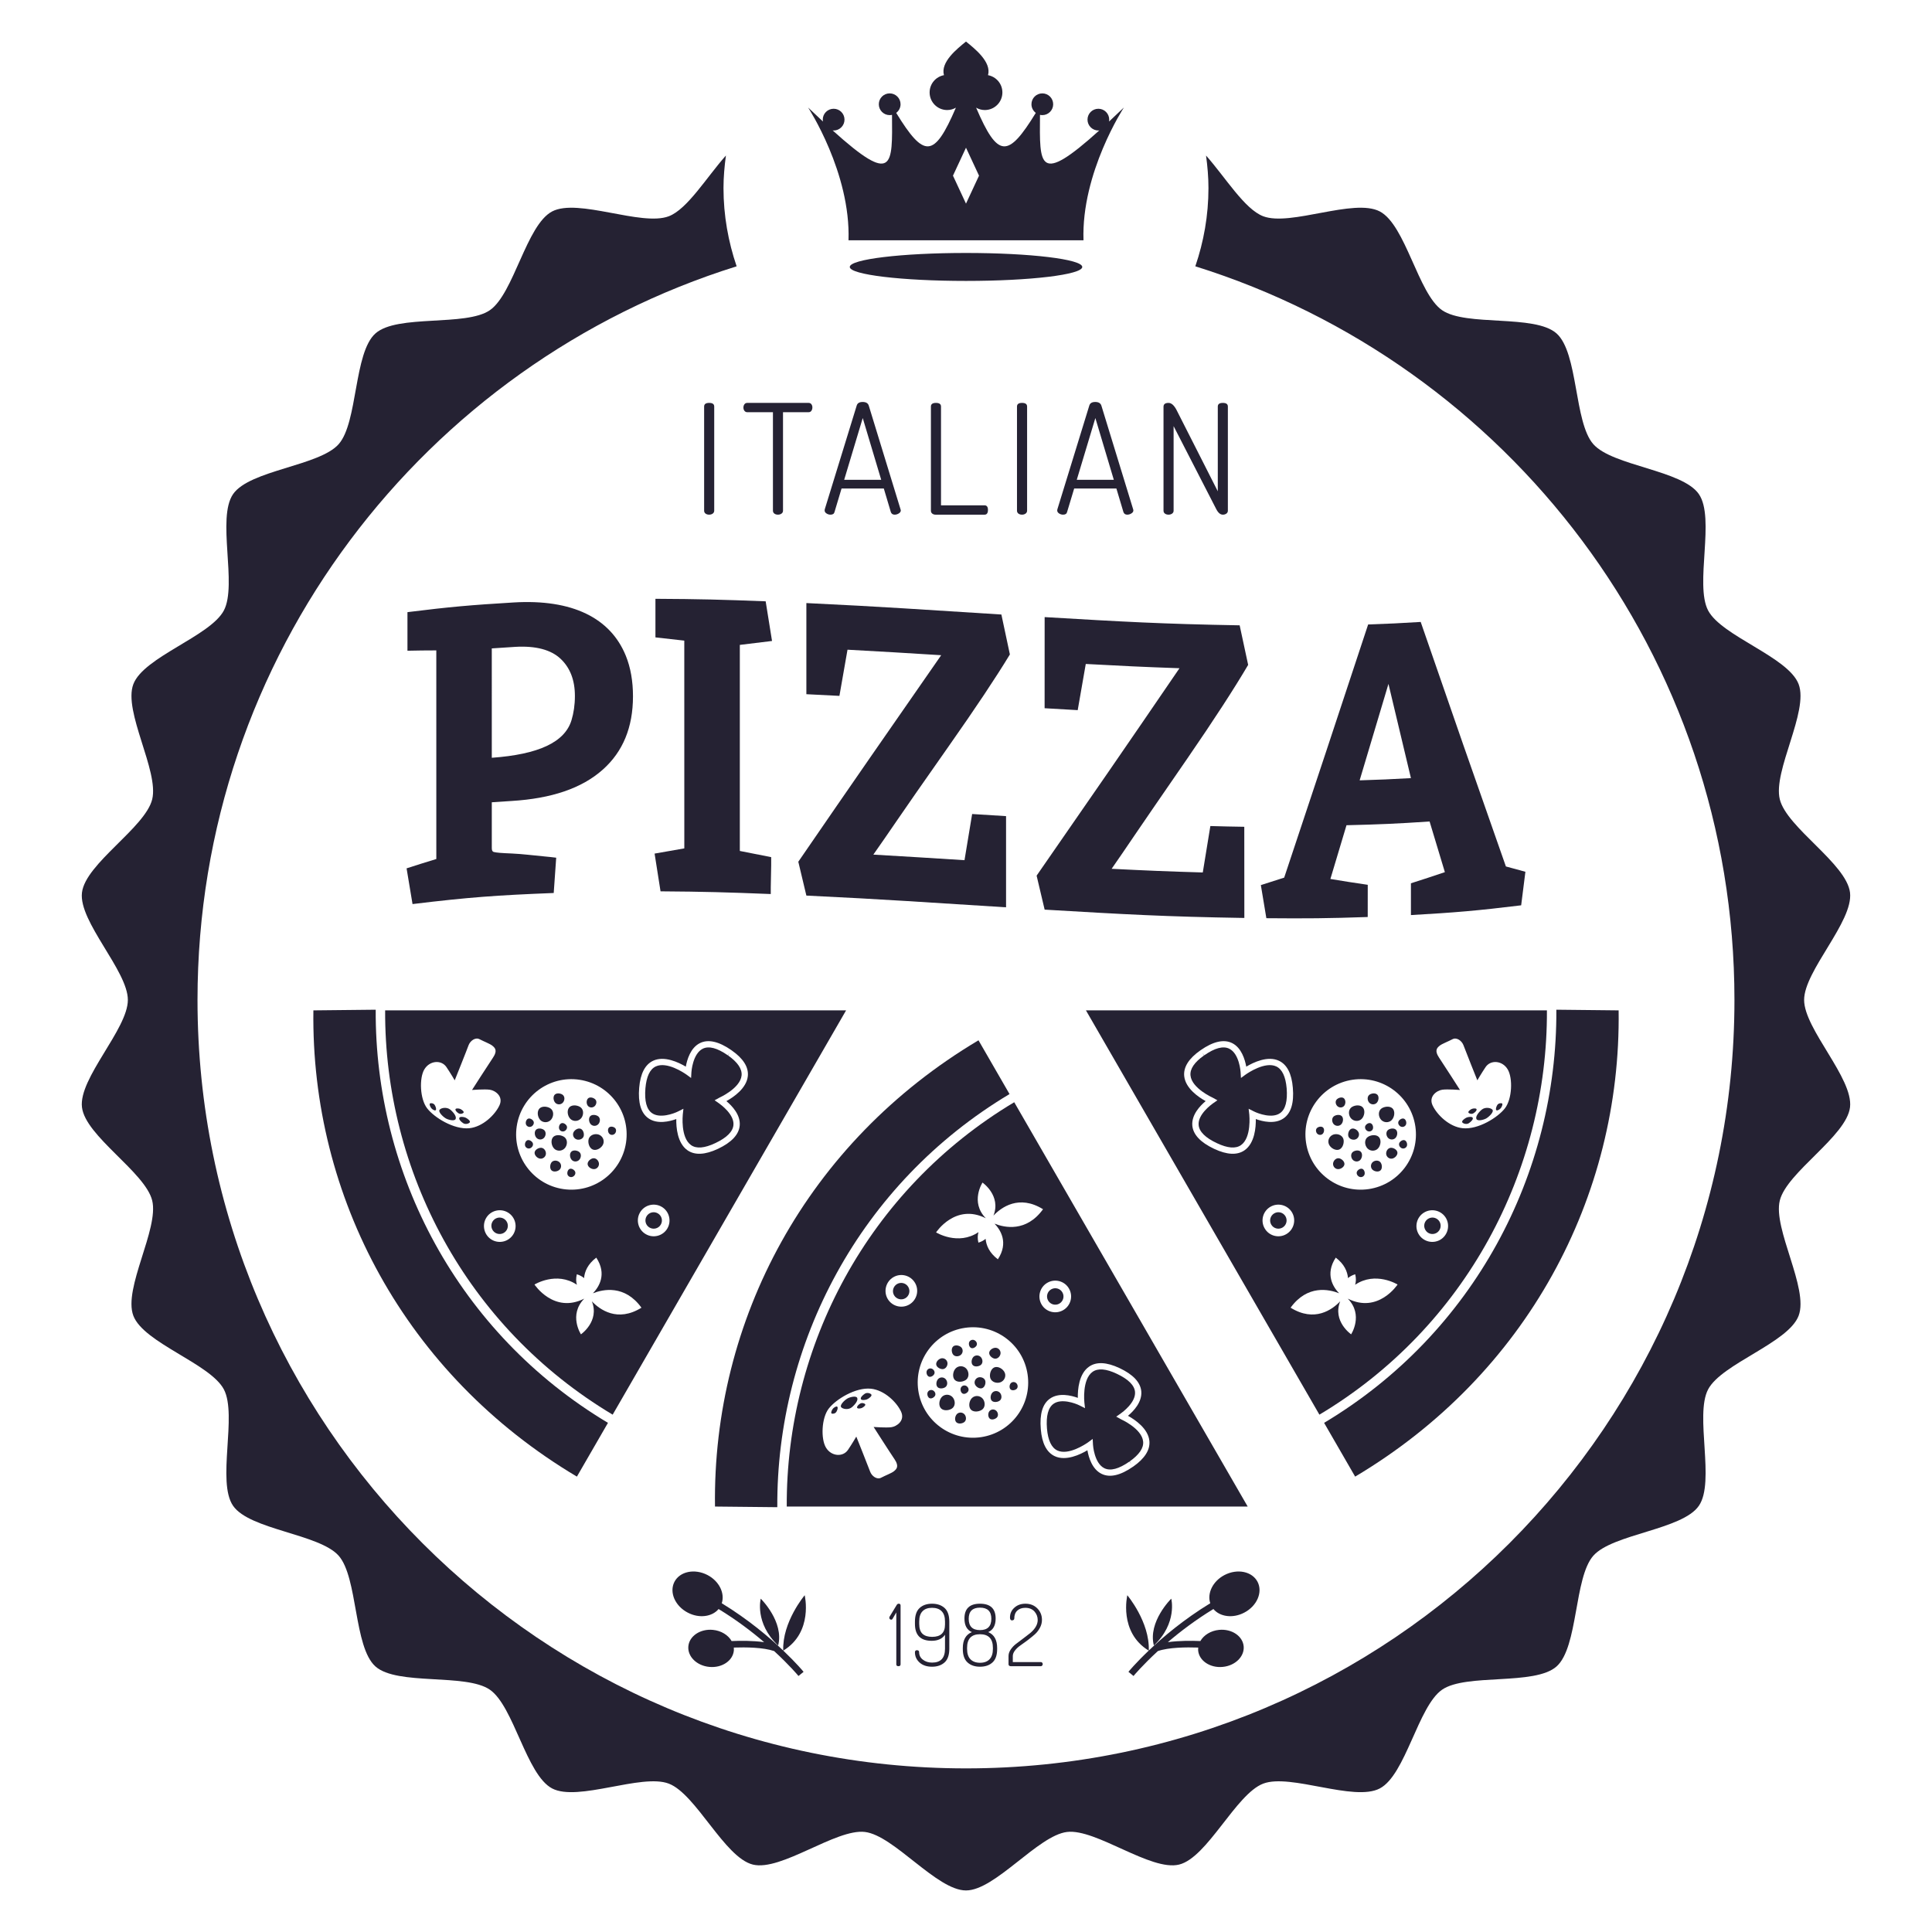 <?xml version="1.0" encoding="utf-8"?>
<!-- Designed by Vexels.com - 2016 All Rights Reserved - https://vexels.com/terms-and-conditions/  -->

<svg version="1.0" id="Capa_1" xmlns="http://www.w3.org/2000/svg" xmlns:xlink="http://www.w3.org/1999/xlink" x="0px" y="0px"
	 width="1200px" height="1200px" viewBox="0 0 1200 1200" enable-background="new 0 0 1200 1200" xml:space="preserve">
<g>
	<path fill="#252233" d="M558.041,1034.899c0.879,0,1.324-0.381,1.324-1.169v-36.534c0-0.734-0.39-1.106-1.161-1.106
		c-0.544,0-0.953,0.28-1.279,0.843l-3.944,6.483c-0.409,0.535-0.626,0.997-0.626,1.387c0,0.308,0.118,0.599,0.345,0.843
		c0.227,0.236,0.508,0.363,0.816,0.363c0.426,0,0.752-0.227,0.961-0.68l2.23-3.826v32.227
		C556.707,1034.518,557.143,1034.899,558.041,1034.899z"/>
	<path fill="#252233" d="M578.96,1032.669c-2.258,0-4.18-0.598-5.731-1.804c-1.559-1.197-2.348-2.766-2.348-4.661
		c0-0.825-0.462-1.224-1.387-1.224c-0.799,0-1.206,0.435-1.206,1.315c0,2.485,0.961,4.579,2.856,6.32
		c1.922,1.733,4.507,2.612,7.753,2.612c3.255,0,5.857-0.907,7.826-2.693c1.94-1.769,2.91-4.616,2.91-8.47v-16.83
		c0-3.853-0.97-6.683-2.91-8.46c-1.969-1.786-4.57-2.683-7.826-2.683c-3.21,0-5.803,0.897-7.735,2.683
		c-1.914,1.777-2.875,4.607-2.875,8.46v1.396c0,7,3.446,10.501,10.41,10.501c3.772,0,6.547-1.252,8.26-3.763v8.696
		C586.957,1029.803,584.31,1032.669,578.96,1032.669z M578.96,1016.682c-2.62,0-4.616-0.634-5.975-1.895
		c-1.36-1.269-2.049-3.337-2.049-6.193v-1.441c0-2.848,0.689-4.988,2.085-6.402c1.369-1.414,3.319-2.112,5.876-2.112
		c2.584,0,4.579,0.698,5.975,2.112c1.406,1.414,2.086,3.554,2.086,6.402v1.913C586.957,1014.153,584.31,1016.682,578.96,1016.682z"
		/>
	<path fill="#252233" d="M598.02,1023.637v0.626c0,3.746,0.98,6.529,2.92,8.297c1.931,1.777,4.515,2.666,7.735,2.666
		c3.273,0,5.858-0.889,7.789-2.666c1.931-1.768,2.883-4.552,2.883-8.297v-0.626c0-5.06-1.85-8.369-5.558-9.91
		c3.065-1.324,4.624-4.153,4.624-8.425c0-6.129-3.237-9.212-9.738-9.212c-6.438,0-9.639,3.083-9.639,9.212
		c0,4.271,1.533,7.1,4.606,8.425C599.907,1015.268,598.02,1018.577,598.02,1023.637z M601.684,1005.456
		c0-4.615,2.331-6.919,6.991-6.919c4.706,0,7.064,2.304,7.064,6.919c0,4.697-2.358,7.028-7.064,7.028
		C604.014,1012.484,601.684,1010.153,601.684,1005.456z M608.675,1015.05c5.341,0,8.034,2.821,8.034,8.433v0.698
		c0,2.829-0.698,4.969-2.086,6.411c-1.369,1.46-3.355,2.185-5.893,2.185c-2.548,0-4.525-0.725-5.94-2.149
		c-1.414-1.442-2.122-3.582-2.122-6.448v-0.698C600.668,1017.87,603.352,1015.05,608.675,1015.05z"/>
	<path fill="#252233" d="M639.841,1014.361l-4.334,3.337l-4.362,3.292c-1.36,1.033-2.466,2.203-3.364,3.537
		c-0.898,1.315-1.369,2.674-1.369,4.062v5.141c0,0.362,0.136,0.653,0.408,0.852c0.254,0.208,0.544,0.317,0.889,0.317h18.87
		c0.254,0,0.5-0.126,0.734-0.39c0.228-0.271,0.345-0.562,0.345-0.879c0-0.362-0.118-0.653-0.327-0.898
		c-0.209-0.254-0.462-0.381-0.753-0.381h-17.509v-3.762c0-1.134,0.462-2.294,1.36-3.455c0.898-1.161,2.031-2.222,3.364-3.128
		l4.361-3.147c1.56-1.206,3.002-2.358,4.317-3.491c1.332-1.142,2.439-2.512,3.346-4.152c0.916-1.632,1.36-3.32,1.36-5.087
		c0-2.802-0.961-5.187-2.865-7.118c-1.922-1.941-4.371-2.919-7.39-2.919c-2.738,0-5.05,0.807-6.855,2.448
		c-1.831,1.623-2.747,3.655-2.747,6.094c0,1.215,0.417,1.813,1.233,1.813c0.445,0,0.816-0.109,1.061-0.344
		c0.217-0.236,0.371-0.49,0.371-0.771c0-2.159,0.608-3.809,1.878-4.969c1.251-1.151,2.911-1.722,4.96-1.722
		c2.448,0,4.334,0.771,5.694,2.276c1.343,1.532,2.013,3.292,2.013,5.322c0,1.514-0.471,2.983-1.351,4.407
		C642.279,1012.058,641.156,1013.291,639.841,1014.361z"/>
	<path fill="#252233" d="M256.231,561.537c35.074-4.261,52.62-5.503,87.694-6.882c0.635-8.768,0.925-13.166,1.541-21.925
		c-2.085-0.272-4.706-0.544-7.87-0.843c-3.156-0.299-6.42-0.635-9.739-0.989c-3.328-0.353-6.628-0.607-9.874-0.771
		c-3.238-0.145-5.758-0.253-7.508-0.408c-1.769-0.137-3.01-0.344-3.818-0.544c-0.779-0.209-1.197-0.98-1.197-2.394
		c0-11.371,0-17.092,0-28.473c4.943-0.363,7.418-0.517,12.377-0.816c24.565-1.514,43.471-7.771,56.629-19.523
		c12.414-11.089,18.689-26.178,18.689-45.493c0-9.303-1.451-17.818-4.48-25.244c-9.52-23.327-33.087-35.251-69.766-33.029
		c-26.351,1.587-39.508,2.72-65.832,6.011c0,9.584,0,14.39,0,23.962c7.173-0.154,10.754-0.19,17.918-0.209
		c0,51.832,0.009,77.747,0.009,129.578c-7.381,2.258-11.089,3.419-18.471,5.803C254.009,548.235,254.762,552.651,256.231,561.537z
		 M305.459,402.734c5.795-0.417,8.697-0.607,14.491-0.952c12.804-0.753,22.216,1.768,28.174,7.345
		c5.975,5.585,8.958,13.311,8.958,23.141c0,5.621-0.78,10.682-2.112,15.061c-4.18,13.747-20.548,21.246-49.51,23.341
		C305.459,443.503,305.459,429.901,305.459,402.734z"/>
	<path fill="#252233" d="M410.273,553.621c27.367,0.19,41.086,0.59,68.462,1.678c0-1.569,0-2.376,0-3.963
		c0.118-5.577,0.162-8.351,0.263-13.928c0-1.994,0-3.029,0-5.023c-7.789-1.568-11.688-2.321-19.478-3.845
		c0-51.187,0-76.794,0-127.982c7.998-1.015,11.997-1.505,20.003-2.439c-1.595-9.861-2.358-14.776-3.954-24.632
		c-27.366-1.052-41.067-1.423-68.461-1.56c0,9.594,0,14.382,0,23.962c7.173,0.771,10.754,1.17,17.918,2.013
		c0.018,51.613,0.018,77.42,0.018,129.043c-7.39,1.251-11.071,1.904-18.461,3.237C408.052,539.566,408.786,544.245,410.273,553.621z
		"/>
	<path fill="#252233" d="M500.851,556.26c49.61,2.358,74.428,4.216,124.028,7.282c0-22.652,0-33.968,0-56.629
		c-8.424-0.526-12.631-0.771-21.064-1.315c-1.895,11.48-2.839,17.21-4.743,28.672c-22.633-1.414-33.985-2.158-56.618-3.454
		c4.388-6.239,9.177-13.157,14.354-20.738c5.178-7.599,16.04-23.213,32.634-46.845c16.603-23.621,29.199-42.545,37.813-56.755
		c-2.095-9.929-3.164-14.866-5.278-24.796c-48.43-3.01-72.687-4.806-121.126-7.109c0,22.647,0,33.972,0,56.605
		c8.206,0.39,12.305,0.607,20.529,1.043c1.995-11.489,3.011-17.21,5.024-28.681c23.286,1.261,34.901,1.977,58.188,3.419
		c-35.501,51.096-53.264,76.613-88.747,128.281C497.84,543.656,498.828,547.845,500.851,556.26z"/>
	<path fill="#252233" d="M737.446,471.159c16.585-24.102,29.198-43.57,37.803-58.188c-2.095-9.82-3.156-14.743-5.278-24.568
		c-48.44-0.852-72.669-2.249-121.126-5.114c0,22.655-0.019,33.972-0.019,56.605c8.216,0.489,12.323,0.734,20.557,1.188
		c1.994-11.479,3.001-17.201,5.006-28.681c23.286,1.261,34.929,1.832,58.205,2.648c-35.528,52.048-53.246,77.656-88.736,128.834
		c2.013,8.442,2.992,12.659,4.987,21.109c49.618,2.92,74.428,4.371,124.037,5.169c0-22.642-0.036-33.968-0.036-56.628
		c-8.415-0.126-12.649-0.227-21.074-0.462c-1.886,11.553-2.838,17.301-4.706,28.836c-22.651-0.662-33.977-1.151-56.619-2.276
		c4.38-6.284,9.15-13.239,14.318-20.901C709.943,511.066,720.852,495.27,737.446,471.159z"/>
	<path fill="#252233" d="M876.353,568.365c27.394-1.56,41.077-2.693,68.471-6.057c1.06-8.352,1.587-12.495,2.63-20.838
		c-4.842-1.288-7.264-1.931-12.115-3.292c-21.183-60.182-31.747-90.614-52.919-151.879c-13.067,0.807-19.605,1.115-32.644,1.568
		c-20.883,63.289-31.31,94.717-52.148,157.248c-5.785,1.886-8.696,2.802-14.49,4.633c1.378,8.225,2.049,12.341,3.418,20.566
		c25.173,0.208,37.767,0.118,62.957-0.744c0-7.997,0.019-12.006,0.019-20.003c-9.268-1.36-13.937-2.085-23.205-3.627
		c3.99-13.339,6.012-20.013,10.002-33.379c20.665-0.499,30.975-0.942,51.614-2.321c3.808,12.605,5.695,18.907,9.493,31.465
		c-8.433,2.839-12.64,4.226-21.082,6.919C876.353,556.532,876.353,560.458,876.353,568.365z M844.499,484.689
		c7.164-23.93,10.726-35.908,17.899-59.911c5.558,23.44,8.387,35.128,13.955,58.524
		C863.614,484.017,857.257,484.299,844.499,484.689z"/>
	<path fill="#252233" d="M442.672,319.017c0.617-0.453,0.942-1.061,0.942-1.813v-64.684c0-1.528-1.033-2.272-3.137-2.272
		c-2.086,0-3.129,0.744-3.129,2.272v64.684c0,0.752,0.291,1.36,0.898,1.813c0.599,0.435,1.351,0.653,2.231,0.653
		C441.293,319.67,442.037,319.452,442.672,319.017z"/>
	<path fill="#252233" d="M464.135,256.032h15.95v61.171c0,0.752,0.308,1.36,0.906,1.813c0.59,0.435,1.343,0.653,2.222,0.653
		c0.825,0,1.56-0.217,2.185-0.653c0.635-0.453,0.943-1.061,0.943-1.813v-61.171h15.859c0.78,0,1.37-0.304,1.777-0.889
		c0.409-0.585,0.607-1.297,0.607-2.104c0-0.744-0.199-1.401-0.607-1.958c-0.408-0.563-0.997-0.835-1.777-0.835h-38.066
		c-0.771,0-1.342,0.291-1.777,0.88c-0.399,0.593-0.607,1.26-0.607,2.004c0,0.807,0.217,1.501,0.662,2.067
		C462.857,255.746,463.428,256.032,464.135,256.032z"/>
	<path fill="#252233" d="M512.194,317.004c0,0.771,0.371,1.397,1.151,1.904c0.753,0.508,1.587,0.761,2.485,0.761
		c1.396,0,2.221-0.535,2.485-1.604l4.388-14.636h26.252l4.361,14.626c0.381,1.07,1.17,1.614,2.384,1.614
		c0.88,0,1.733-0.253,2.566-0.771c0.816-0.508,1.233-1.124,1.233-1.85c0-0.064-0.018-0.154-0.054-0.272
		c-0.037-0.127-0.055-0.209-0.055-0.272l-19.804-64.644c-0.49-1.464-1.76-2.19-3.773-2.19c-2.004,0-3.237,0.726-3.682,2.181
		l-19.858,64.499C512.212,316.469,512.194,316.686,512.194,317.004z M535.861,259.655l11.471,38.352h-22.996L535.861,259.655z"/>
	<path fill="#252233" d="M581.327,250.247c-2.076,0-3.119,0.744-3.119,2.272v64.684c0,0.752,0.272,1.36,0.843,1.813
		c0.58,0.435,1.233,0.653,2.004,0.653h30.476c1.397,0,2.104-0.988,2.104-2.947c0-1.9-0.708-2.847-2.104-2.847h-27.057v-61.357
		C584.473,250.991,583.431,250.247,581.327,250.247z"/>
	<path fill="#252233" d="M631.671,252.519v64.684c0,0.752,0.308,1.36,0.898,1.813c0.617,0.435,1.351,0.653,2.248,0.653
		c0.816,0,1.542-0.217,2.176-0.653c0.635-0.453,0.953-1.061,0.953-1.813v-64.684c0-1.528-1.044-2.272-3.129-2.272
		C632.723,250.247,631.671,250.991,631.671,252.519z"/>
	<path fill="#252233" d="M680.273,249.671c-2.013,0-3.218,0.726-3.672,2.181l-19.849,64.499c-0.063,0.118-0.099,0.335-0.099,0.653
		c0,0.771,0.381,1.397,1.142,1.904c0.78,0.508,1.615,0.761,2.494,0.761c1.406,0,2.23-0.535,2.485-1.604l4.416-14.636h26.224
		l4.371,14.626c0.381,1.07,1.178,1.614,2.367,1.614c0.898,0,1.749-0.253,2.566-0.771c0.835-0.508,1.234-1.124,1.234-1.85
		c0-0.064-0.019-0.154-0.037-0.272c-0.018-0.127-0.036-0.209-0.036-0.272l-19.813-64.644
		C683.547,250.397,682.295,249.671,680.273,249.671z M668.803,298.007l11.544-38.352l11.461,38.352H668.803z"/>
	<path fill="#252233" d="M725.803,319.67c0.825,0,1.551-0.217,2.203-0.653c0.626-0.453,0.942-1.061,0.942-1.813v-52.529
		l26.406,51.386c1.197,2.403,2.593,3.609,4.18,3.609c0.816,0,1.551-0.217,2.185-0.653c0.626-0.453,0.934-1.061,0.934-1.813v-64.684
		c0-1.528-1.016-2.272-3.119-2.272c-2.095,0-3.138,0.744-3.138,2.272v52.625l-25.643-50.539c-1.524-2.902-3.174-4.358-4.951-4.358
		c-2.077,0-3.12,0.78-3.12,2.367v64.59c0,0.752,0.3,1.36,0.898,1.813C724.188,319.452,724.923,319.67,725.803,319.67z"/>
	<path fill="#252233" d="M527.02,149.237c6.546,0,40.088,0,72.976,0s66.439,0,72.987,0c-1.451-41.956,25.082-82.461,25.082-82.461
		c-3.274,3.133-6.339,6.007-9.204,8.7c0.063-0.385,0.09-0.775,0.09-1.175c0-3.735-3.001-6.75-6.737-6.75
		c-3.726,0-6.746,3.015-6.746,6.75c0,3.718,3.02,6.756,6.746,6.756c0.209,0,0.39-0.055,0.617-0.073
		c-38.175,34.463-37.114,21.939-36.878-9.638c0.462,0.099,0.961,0.162,1.45,0.162c3.727,0,6.747-3.028,6.747-6.755
		c0-3.735-3.02-6.751-6.747-6.751c-3.727,0-6.747,3.016-6.747,6.751c0,2.208,1.071,4.135,2.694,5.368
		c-17.238,28.038-23.495,28.419-37.069-3.246c1.587,0.92,3.41,1.474,5.386,1.474c6.039,0,10.935-4.883,10.935-10.927
		c0-5.349-3.845-9.789-8.922-10.726c2.267-8.12-8.079-16.35-13.684-20.884c-5.594,4.534-15.949,12.764-13.692,20.884
		c-5.077,0.938-8.905,5.377-8.905,10.726c0,6.044,4.888,10.927,10.918,10.927c1.977,0,3.818-0.553,5.405-1.474
		c-13.583,31.665-19.832,31.284-37.078,3.246c1.623-1.233,2.702-3.16,2.702-5.368c0-3.735-3.037-6.751-6.755-6.751
		c-3.736,0-6.747,3.016-6.747,6.751c0,3.727,3.01,6.755,6.747,6.755c0.499,0,0.979-0.063,1.45-0.162
		c0.227,31.578,1.288,44.101-36.887,9.638c0.217,0.019,0.408,0.073,0.653,0.073c3.709,0,6.728-3.038,6.728-6.756
		c0-3.735-3.02-6.75-6.728-6.75c-3.763,0-6.774,3.015-6.774,6.75c0,0.399,0.054,0.789,0.118,1.175
		c-2.875-2.694-5.94-5.567-9.222-8.7C501.93,66.776,528.453,107.281,527.02,149.237z M599.997,91.739l8.089,17.369l-8.089,17.374
		l-8.088-17.374L599.997,91.739z"/>
	<path fill="#252233" d="M672.212,165.809c0-4.801-32.345-8.691-72.216-8.691c-39.88,0-72.188,3.89-72.188,8.691
		c0,4.797,32.308,8.678,72.188,8.678C639.868,174.487,672.212,170.605,672.212,165.809z"/>
	<path fill="#252233" d="M1149.083,554.401c-2.176-17.99-39.272-40.324-43.616-57.925c-4.371-17.591,18.118-54.597,11.698-71.526
		c-6.438-16.957-47.805-29.742-56.238-45.806c-8.415-16.037,4.552-57.335-5.731-72.252c-10.283-14.93-53.536-17.442-65.542-31.007
		c-12.024-13.571-9.312-56.791-22.878-68.806c-13.547-12.014-56.148-4.125-71.064-14.413c-14.908-10.31-22.615-52.906-38.692-61.339
		c-16.05-8.428-55.459,9.435-72.388,3.002c-11.607-4.394-23.531-24.212-35.528-37.718c0.889,6.62,1.497,13.321,1.497,20.181
		c0,17.038-2.947,33.351-8.161,48.621c194.03,60.586,334.861,241.655,334.861,455.662c0,263.626-213.689,477.297-477.306,477.297
		c-263.598,0-477.315-213.671-477.315-477.297c0-214.008,140.839-395.076,334.861-455.662c-5.195-15.27-8.161-31.583-8.161-48.621
		c0-6.86,0.626-13.579,1.505-20.198c-12.005,13.506-23.929,33.342-35.509,37.736c-16.938,6.433-56.392-11.43-72.433-3.002
		c-16.058,8.433-23.766,51.029-38.683,61.339c-14.889,10.287-57.499,2.398-71.037,14.413
		c-13.565,12.015-10.863,55.236-22.877,68.806c-12.025,13.565-55.259,16.077-65.569,31.007
		c-10.283,14.917,2.703,56.215-5.712,72.252c-8.451,16.064-49.808,28.849-56.238,45.806c-6.438,16.929,16.031,53.926,11.706,71.526
		s-41.476,39.934-43.616,57.925c-2.185,18,28.5,48.548,28.5,66.675c0,18.117-30.685,48.675-28.5,66.665
		c2.14,17.982,39.291,40.324,43.616,57.925c4.325,17.61-18.144,54.597-11.706,71.554c6.429,16.938,47.787,29.724,56.238,45.774
		c8.415,16.059-4.57,57.381,5.712,72.287c10.31,14.925,53.545,17.419,65.569,30.994c12.014,13.574,9.312,56.8,22.877,68.806
		c13.538,12.014,56.148,4.125,71.037,14.417c14.917,10.311,22.625,52.901,38.683,61.334c16.041,8.433,55.495-9.439,72.433-3.002
		c16.948,6.448,34.639,45.947,52.239,50.289c17.6,4.334,51.65-22.442,69.621-20.257c18.018,2.177,44.623,36.325,62.758,36.325
		c18.127,0,44.75-34.149,62.749-36.325c17.972-2.185,52.03,24.591,69.622,20.257c17.61-4.343,35.282-43.842,52.266-50.289
		c16.929-6.438,56.338,11.435,72.388,3.002c16.077-8.433,23.784-51.024,38.692-61.334c14.916-10.292,57.516-2.403,71.064-14.417
		c13.566-12.006,10.855-55.232,22.878-68.806c12.006-13.574,55.259-16.068,65.542-30.994c10.283-14.907-2.684-56.228,5.731-72.287
		c8.433-16.05,49.799-28.836,56.238-45.774c6.42-16.957-16.068-53.962-11.698-71.554c4.344-17.6,41.44-39.943,43.616-57.925
		c2.158-17.99-28.509-48.548-28.509-66.665C1120.575,602.949,1151.241,572.401,1149.083,554.401z"/>
	<path fill="#252233" d="M499.808,990.83c0,0-14.019,16.649-13.321,34.367c-8.751-8.361-21.817-19.395-38.184-29.388
		c2.041-6.22-1.604-13.765-8.913-17.555c-7.971-4.108-17.111-2.222-20.484,4.253c-3.337,6.483,0.381,15.052,8.342,19.159
		c7.055,3.682,15.062,2.549,19.088-2.267c11.117,6.774,20.647,14.027,28.292,20.584c-6.865-0.97-14.617-0.943-20.203-0.698
		c-2.095-3.672-6.42-6.456-11.679-6.945c-7.826-0.734-14.599,3.853-15.197,10.192c-0.59,6.357,5.268,12.115,13.048,12.813
		c7.808,0.744,14.626-3.826,15.216-10.174c0.046-0.635,0-1.233-0.036-1.841c7.508-0.253,18.39-0.136,25.072,2.186
		c9.594,8.832,15.007,15.315,15.107,15.469l3.164-2.584c-0.082-0.136-4.561-5.531-12.596-13.176
		C505.321,1013.744,499.808,990.83,499.808,990.83z"/>
	<path fill="#252233" d="M483.323,1022.059c3.809-14.771-10.817-29.098-10.817-29.098S468.561,1008.077,483.323,1022.059z"/>
	<path fill="#252233" d="M772.755,1001.666c7.961-4.107,11.679-12.676,8.342-19.159c-3.372-6.475-12.513-8.361-20.483-4.253
		c-7.308,3.79-10.945,11.335-8.905,17.555c-16.377,9.993-29.443,21.028-38.184,29.388c0.689-17.718-13.329-34.367-13.329-34.367
		s-5.504,22.914,13.293,34.394c-8.043,7.645-12.514,13.039-12.596,13.176l3.156,2.584c0.099-0.154,5.522-6.637,15.116-15.469
		c6.683-2.321,17.564-2.439,25.082-2.186c-0.055,0.608-0.091,1.206-0.055,1.841c0.59,6.348,7.418,10.918,15.207,10.174
		c7.789-0.698,13.648-6.456,13.067-12.813c-0.608-6.338-7.373-10.926-15.207-10.192c-5.259,0.489-9.585,3.273-11.688,6.945
		c-5.568-0.245-13.33-0.272-20.194,0.698c7.662-6.556,17.183-13.81,28.291-20.584C757.703,1004.215,765.7,1005.347,772.755,1001.666
		z"/>
	<path fill="#252233" d="M716.689,1022.059c14.753-13.982,10.8-29.098,10.8-29.098S712.881,1007.288,716.689,1022.059z"/>
	<path fill="#252233" d="M532.379,868.171c-0.826-1.451-4.869-0.299-6.175,0.544c-1.959,1.214-4.679,4.034-3.773,5.259
		c0.898,1.233,4.489,1.913,6.674,0.099C531.281,872.243,533.204,869.631,532.379,868.171z"/>
	<path fill="#252233" d="M606.462,835.881c0.734-1.124,0.173-2.575-0.952-3.3c-1.107-0.744-2.62-0.417-3.355,0.707
		c-0.717,1.098-0.308,3.12,0.807,3.845C604.087,837.849,605.728,837.005,606.462,835.881z"/>
	<path fill="#252233" d="M617.353,843.779c1.713,0.544,3.41-0.698,3.962-2.403c0.553-1.713-0.398-3.572-2.112-4.116
		c-1.722-0.553-4.125,0.698-4.688,2.411C613.943,841.404,615.666,843.235,617.353,843.779z"/>
	<path fill="#252233" d="M628.153,858.85c-1.116,0.798-1.442,2.801-0.671,3.899c0.789,1.088,2.657,0.907,3.735,0.099
		c1.08-0.752,1.098-2.312,0.327-3.4C630.737,858.342,629.232,858.087,628.153,858.85z"/>
	<path fill="#252233" d="M608.239,855.431c-1.777,0.209-3.073,1.823-2.883,3.627c0.208,1.777,2.348,3.501,4.135,3.283
		c1.796-0.163,2.793-2.485,2.566-4.281C611.848,856.274,610.035,855.241,608.239,855.431z"/>
	<path fill="#252233" d="M534.247,871.817c-1.134,0.698-2.177,1.831-1.868,2.566c0.272,0.744,2.23,0.454,2.911,0.136
		c1.007-0.445,2.466-1.596,2.131-2.249C537.049,871.617,535.399,871.1,534.247,871.817z"/>
	<path fill="#252233" d="M627.036,679.544l-19.277-33.396c-106.456,63.32-165.26,173.637-163.663,289.595l38.701,0.399
		C482.207,834.412,533.975,735.175,627.036,679.544z"/>
	<path fill="#252233" d="M696.16,881.483l-2.856-1.587l2.838-1.986c0.97-0.698,9.403-6.791,8.841-13.375
		c-0.363-4.108-4.171-7.889-11.344-11.271c-6.62-3.128-11.679-3.545-14.998-1.214c-6.638,4.679-5.124,18.843-5.124,18.969
		l0.399,3.619l-3.238-1.623c-2.874-1.478-11.407-4.534-16.258-1.124c-3.373,2.358-4.761,7.554-4.126,15.442
		c0.635,7.317,2.793,11.86,6.456,13.592c6.865,3.192,17.456-3.935,19.006-5.023c0.036-0.018,0.036-0.018,0.036-0.018l2.892-2.14
		l0.191,3.591c0,0.127,0.734,11.507,7.073,14.609c3.762,1.84,8.985,0.462,15.542-4.126l1.224,1.505l-1.106-1.578
		c5.976-4.207,8.832-8.37,8.414-12.404C709.227,887.295,696.305,881.564,696.16,881.483z"/>
	<path fill="#252233" d="M616.99,864.48c-1.541,0.934-2.185,3.573-1.288,5.133c0.898,1.513,3.41,1.469,4.969,0.526
		c1.532-0.898,1.722-2.993,0.789-4.552C620.536,864.063,618.54,863.538,616.99,864.48z"/>
	<path fill="#252233" d="M658.003,809.685c2.439-1.424,3.292-4.543,1.859-6.983c-1.397-2.457-4.534-3.282-6.973-1.868
		c-2.439,1.406-3.282,4.534-1.877,6.964C652.426,810.256,655.546,811.099,658.003,809.685z"/>
	<path fill="#252233" d="M557.198,797.515c-2.439,1.415-3.301,4.561-1.878,6.991c1.423,2.422,4.543,3.265,6.973,1.868
		c2.449-1.414,3.282-4.542,1.877-6.991C562.765,796.944,559.637,796.11,557.198,797.515z"/>
	<path fill="#252233" d="M517.336,874.954c-0.689,0.843-1.423,2.548-0.834,2.956c0.617,0.417,2.33,0.136,3.001-1.024
		c0.68-1.17,1.115-2.639,0.517-3.165C519.421,873.204,517.817,874.365,517.336,874.954z"/>
	<path fill="#252233" d="M629.957,684.613c-91.094,54.461-141.765,151.576-141.293,251.13h286.295L629.957,684.613z
		 M553.634,886.461c-3.255,0.445-11.009-0.145-11.009-0.145s10.056,15.723,13.076,20.175c2.983,4.452,1.007,6.103-0.48,7.336
		c-1.478,1.197-5.242,2.566-7.907,3.99c-2.666,1.433-5.876-1.061-6.846-3.727c-0.952-2.656-8.606-21.799-8.606-21.799
		s-2.592,4.462-5.15,8.234c-3.156,4.679-10.428,4.071-13.692-1.396c-3.283-5.468-2.766-18.417,1.704-24.202
		c4.444-5.794,16.676-13.32,26.179-12.377c8.406,0.843,16.004,8.361,18.716,14.128C562.348,882.417,556.889,886.025,553.634,886.461
		z M564.769,810.273c-4.706,2.711-10.727,1.116-13.447-3.564c-2.711-4.715-1.071-10.745,3.627-13.466
		c4.688-2.71,10.682-1.087,13.411,3.609C571.09,801.542,569.448,807.562,564.769,810.273z M609.364,892.636
		c-18.742,2.774-36.198-10.147-38.991-28.908c-2.774-18.743,10.174-36.199,28.917-38.973c18.752-2.784,36.198,10.147,38.964,28.908
		C641.038,872.424,628.098,889.852,609.364,892.636z M617.724,760.039c3.6,3.726,8.905,11.715,2.068,22.134
		c-5.341-4.054-7.236-8.623-7.617-12.74c-1.098,0.988-2.557,1.813-4.471,2.394c-0.626-2.557-0.489-4.724,0.055-6.519
		c-12.695,8.578-26.342,0.154-26.342,0.154s11.997-18.308,30.893-8.778c-9.919-10.128-2.059-22.161-2.059-22.161
		s11.725,8.116,6.802,20.521c4.814-5.105,15.85-13.248,30.794-3.971C637.402,765.488,623.918,762.505,617.724,760.039z
		 M650.531,796.745c4.707-2.721,10.727-1.106,13.429,3.6c2.721,4.688,1.098,10.718-3.609,13.42
		c-4.697,2.711-10.736,1.115-13.438-3.591C644.212,805.477,645.835,799.429,650.531,796.745z M703.84,910.943l-0.136,0.072
		c-7.789,5.423-14.354,6.919-19.459,4.435c-5.958-2.884-8.079-10.347-8.842-14.662c-4.443,2.647-13.348,6.919-20.284,3.672
		c-5.042-2.367-7.962-8.007-8.66-16.803c-0.798-9.358,1.107-15.759,5.723-18.961c5.477-3.844,13.103-1.977,17.273-0.453
		c-0.091-5.124,0.643-14.953,6.964-19.368c4.534-3.183,10.863-2.893,18.906,0.861c8.497,3.999,13.049,8.851,13.557,14.481
		c0.553,6.629-4.734,12.206-8.27,15.17c4.452,2.457,12.541,7.971,13.293,15.56C714.459,900.47,711.086,905.866,703.84,910.943z"/>
	<path fill="#252233" d="M537.176,865.641c-1.478,0.961-2.865,2.412-2.457,3.346c0.381,0.952,2.919,0.571,3.799,0.172
		c1.297-0.571,3.156-2.085,2.739-2.892C540.803,865.433,538.654,864.707,537.176,865.641z"/>
	<path fill="#252233" d="M614.823,876.205c-1.224,1.098-1.332,3.537-0.244,4.761c1.087,1.197,3.246,0.681,4.479-0.399
		c1.161-1.07,0.97-2.946-0.1-4.152C617.833,875.208,615.992,875.126,614.823,876.205z"/>
	<path fill="#252233" d="M594.411,849.265c-2.195,1.315-3.128,5.06-1.813,7.263c1.306,2.167,4.824,2.103,7.036,0.752
		c2.158-1.287,2.421-4.234,1.124-6.438C599.453,848.657,596.606,847.932,594.411,849.265z"/>
	<path fill="#252233" d="M600.333,860.926c-1.115-0.744-2.639-0.426-3.346,0.708c-0.752,1.124-0.335,3.128,0.799,3.853
		c1.142,0.734,2.784-0.126,3.509-1.251C602.001,863.102,601.448,861.66,600.333,860.926z"/>
	<path fill="#252233" d="M585.199,850.389c1.777,0.136,3.138-1.469,3.309-3.246c0.118-1.813-1.197-3.364-3.028-3.518
		c-1.777-0.136-3.854,1.623-3.999,3.419C581.327,848.83,583.403,850.235,585.199,850.389z"/>
	<path fill="#252233" d="M605.102,842.382c-1.496,0.962-2.122,3.645-1.178,5.16c0.97,1.551,3.455,1.414,5.006,0.462
		c1.505-0.961,1.641-3.047,0.67-4.57C608.657,841.893,606.625,841.43,605.102,842.382z"/>
	<path fill="#252233" d="M596.243,841.929c1.578-0.889,2.14-2.875,1.288-4.443c-0.862-1.587-3.509-2.321-5.086-1.469
		c-1.551,0.862-1.587,3.364-0.717,4.932C592.598,842.536,594.674,842.781,596.243,841.929z"/>
	<path fill="#252233" d="M618.413,849.093c-2.539,0.327-3.835,3.591-3.49,6.121c0.335,2.548,2.91,3.954,5.45,3.608
		c2.521-0.335,4.325-2.666,3.99-5.186C624.026,851.106,620.953,848.748,618.413,849.093z"/>
	<path fill="#252233" d="M585.851,866.956c-2.194,1.306-3.128,5.06-1.813,7.245c1.342,2.194,4.842,2.112,7.036,0.798
		c2.194-1.323,2.457-4.261,1.124-6.456C590.893,866.349,588.045,865.632,585.851,866.956z"/>
	<path fill="#252233" d="M579.713,863.728c-1.115-0.708-2.648-0.399-3.356,0.734c-0.734,1.106-0.308,3.119,0.799,3.853
		c1.133,0.717,2.784-0.136,3.528-1.26C581.399,865.932,580.837,864.48,579.713,863.728z"/>
	<path fill="#252233" d="M594.937,877.828c-1.532,0.934-2.213,3.582-1.288,5.124c0.926,1.551,3.419,1.496,4.969,0.553
		c1.56-0.916,1.714-2.983,0.807-4.553C598.474,877.402,596.478,876.913,594.937,877.828z"/>
	<path fill="#252233" d="M604.458,867.745c-2.185,1.296-3.155,5.069-1.813,7.272c1.296,2.185,4.842,2.076,7.027,0.761
		c2.176-1.288,2.43-4.262,1.134-6.447C609.491,867.165,606.635,866.412,604.458,867.745z"/>
	<path fill="#252233" d="M586.976,861.706c1.541-0.916,1.722-3.02,0.798-4.552c-0.925-1.578-2.929-2.059-4.461-1.143
		c-1.569,0.943-2.203,3.591-1.297,5.132C582.931,862.694,585.434,862.64,586.976,861.706z"/>
	<path fill="#252233" d="M580.147,853.663c0.762-1.151,0.191-2.603-0.943-3.319c-1.097-0.734-2.62-0.426-3.355,0.716
		c-0.744,1.098-0.318,3.092,0.815,3.836C577.799,855.621,579.441,854.769,580.147,853.663z"/>
	<path fill="#252233" d="M279.698,689.22c-2.203-1.813-5.794-1.133-6.683,0.109c-0.916,1.234,1.796,4.045,3.763,5.259
		c1.315,0.844,5.322,1.995,6.165,0.544C283.77,693.681,281.874,691.061,279.698,689.22z"/>
	<path fill="#252233" d="M356.075,730.714c1.143-0.717,1.705-2.167,0.97-3.301c-0.744-1.124-2.384-1.968-3.509-1.242
		c-1.107,0.725-1.533,2.748-0.816,3.845C353.464,731.14,354.951,731.458,356.075,730.714z"/>
	<path fill="#252233" d="M367.918,719.533c-1.705,0.544-3.41,2.375-2.829,4.089c0.544,1.722,2.956,2.965,4.679,2.421
		c1.714-0.543,2.666-2.402,2.104-4.099C371.337,720.222,369.659,718.989,367.918,719.533z"/>
	<path fill="#252233" d="M382.118,703.855c0.761-1.088,0.752-2.639-0.327-3.41c-1.087-0.807-2.956-0.98-3.726,0.109
		c-0.789,1.098-0.445,3.101,0.68,3.899C379.814,705.225,381.329,704.961,382.118,703.855z"/>
	<path fill="#252233" d="M360.056,700.963c-1.759-0.218-3.917,1.496-4.125,3.273c-0.173,1.796,1.115,3.428,2.911,3.627
		c1.749,0.2,3.591-0.843,3.781-2.62C362.84,703.448,361.861,701.126,360.056,700.963z"/>
	<path fill="#252233" d="M287.959,691.025c0.362-0.644-1.098-1.805-2.095-2.249c-0.671-0.3-2.657-0.58-2.929,0.136
		c-0.3,0.744,0.752,1.868,1.886,2.566C285.964,692.212,287.623,691.668,287.959,691.025z"/>
	<path fill="#252233" d="M233.362,627.152l-38.711,0.408c-1.578,115.958,57.226,226.285,163.673,289.596l19.296-33.397
		C284.54,828.119,232.755,728.882,233.362,627.152z"/>
	<path fill="#252233" d="M421.263,690.29l3.219-1.615l-0.39,3.6c0,0.136-1.532,14.3,5.141,18.979
		c3.292,2.33,8.351,1.913,14.98-1.215c7.181-3.373,10.972-7.172,11.344-11.28c0.571-6.574-7.88-12.668-8.859-13.376l-2.839-1.977
		l2.875-1.578c0.145-0.082,13.057-5.821,13.883-13.856c0.381-4.044-2.466-8.224-8.415-12.414l1.088-1.578l-1.224,1.496
		c-6.565-4.579-11.77-5.948-15.533-4.116c-6.338,3.101-7.081,14.49-7.081,14.598l-0.2,3.592l-2.893-2.123c0,0-0.008,0-0.045-0.018
		c-1.542-1.098-12.133-8.225-18.989-5.033c-3.672,1.722-5.812,6.293-6.447,13.593c-0.653,7.889,0.725,13.103,4.125,15.433
		C409.847,694.815,418.388,691.759,421.263,690.29z"/>
	<path fill="#252233" d="M366.286,693.69c-0.925,1.559-0.272,4.207,1.279,5.123c1.533,0.943,3.545,0.426,4.471-1.106
		c0.925-1.541,0.761-3.627-0.799-4.543C369.695,692.23,367.183,692.149,366.286,693.69z"/>
	<path fill="#252233" d="M403.454,762.469c2.449,1.414,5.586,0.58,6.983-1.859c1.423-2.439,0.59-5.568-1.877-6.983
		c-2.431-1.414-5.568-0.58-6.983,1.859C400.163,757.935,400.997,761.072,403.454,762.469z"/>
	<path fill="#252233" d="M312.877,756.938c-2.458-1.415-5.568-0.58-6.992,1.859c-1.423,2.43-0.544,5.586,1.878,6.982
		c2.466,1.415,5.577,0.59,7-1.867C316.169,761.472,315.316,758.343,312.877,756.938z"/>
	<path fill="#252233" d="M267.075,685.393c-0.589,0.409,0.146,2.095,0.844,2.956c0.453,0.58,2.085,1.741,2.675,1.224
		c0.598-0.499,0.154-1.986-0.536-3.164C269.406,685.248,267.701,684.976,267.075,685.393z"/>
	<path fill="#252233" d="M525.524,627.559H239.219c-0.453,99.555,50.209,196.678,141.321,251.112L525.524,627.559z M397.007,675.655
		c0.734-8.805,3.655-14.454,8.66-16.803c6.956-3.264,15.859,1.025,20.303,3.663c0.761-4.316,2.91-11.769,8.841-14.662
		c5.105-2.484,11.67-0.997,19.478,4.425l0.118,0.091c7.263,5.069,10.645,10.464,10.083,15.995
		c-0.761,7.59-8.842,13.085-13.311,15.56c3.527,2.947,8.85,8.524,8.27,15.161c-0.489,5.613-5.06,10.482-13.547,14.491
		c-8.024,3.754-14.381,4.044-18.915,0.87c-6.302-4.424-7.036-14.263-6.936-19.387c-4.199,1.524-11.825,3.383-17.292-0.453
		C398.141,691.405,396.218,685.003,397.007,675.655z M397.488,753.138c2.693-4.706,8.741-6.311,13.447-3.6
		c4.688,2.694,6.302,8.732,3.609,13.42c-2.721,4.715-8.76,6.321-13.439,3.6C396.4,763.847,394.794,757.826,397.488,753.138z
		 M265.281,688.367c-4.471-5.785-4.978-18.716-1.696-24.184c3.3-5.486,10.536-6.084,13.71-1.397c2.54,3.773,5.141,8.216,5.141,8.216
		s7.672-19.132,8.606-21.798c0.98-2.657,4.171-5.151,6.837-3.718c2.694,1.423,6.42,2.792,7.907,3.998
		c1.487,1.215,3.491,2.875,0.489,7.327c-3.02,4.462-13.085,20.184-13.085,20.184s7.753-0.607,11.026-0.154
		c3.247,0.445,8.678,4.035,5.976,9.784c-2.702,5.776-10.301,13.294-18.716,14.137C281.965,701.697,269.742,694.171,265.281,688.367z
		 M318.934,766.468c-2.711,4.679-8.723,6.293-13.42,3.591c-4.697-2.702-6.321-8.769-3.609-13.466
		c2.702-4.679,8.741-6.284,13.429-3.564C320.032,755.722,321.645,761.761,318.934,766.468z M320.947,699.584
		c2.784-18.769,20.239-31.709,38.982-28.926c18.743,2.784,31.701,20.212,28.917,38.982c-2.802,18.762-20.239,31.692-38.982,28.917
		C331.13,735.773,318.163,718.309,320.947,699.584z M360.836,828.772c0,0-7.862-12.024,2.059-22.161
		c-18.915,9.531-30.912-8.768-30.912-8.768s13.656-8.425,26.342,0.145c-0.544-1.786-0.671-3.963-0.046-6.52
		c1.922,0.59,3.391,1.415,4.489,2.395c0.344-4.09,2.258-8.678,7.59-12.731c6.846,10.41,1.532,18.407-2.085,22.143
		c6.23-2.475,19.722-5.459,30.15,8.959c-14.944,9.285-25.97,1.124-30.812-3.972C372.561,820.675,360.836,828.772,360.836,828.772z"
		/>
	<path fill="#252233" d="M289.084,694.144c-0.88-0.399-3.41-0.789-3.79,0.173c-0.399,0.943,0.961,2.385,2.448,3.346
		c1.497,0.934,3.628,0.209,4.09-0.626C292.257,696.22,290.38,694.715,289.084,694.144z"/>
	<path fill="#252233" d="M369.522,686.889c1.08-1.205,1.279-3.073,0.1-4.152c-1.224-1.079-3.41-1.578-4.479-0.39
		c-1.098,1.215-0.97,3.654,0.236,4.751C366.558,688.195,368.426,688.087,369.522,686.889z"/>
	<path fill="#252233" d="M350.181,706.013c-2.176-1.332-5.712-1.405-7.018,0.761c-1.306,2.195-0.372,5.958,1.813,7.273
		c2.194,1.305,5.05,0.598,6.357-1.605C352.648,710.266,352.367,707.301,350.181,706.013z"/>
	<path fill="#252233" d="M348.377,697.835c-1.151,0.707-1.568,2.702-0.825,3.826c0.698,1.151,2.24,1.45,3.373,0.707
		c1.115-0.743,1.678-2.167,0.925-3.3C351.134,697.934,349.501,697.091,348.377,697.835z"/>
	<path fill="#252233" d="M335.764,712.914c-1.786,0.145-3.863,1.568-3.718,3.337c0.173,1.813,2.222,3.572,4.026,3.418
		c1.786-0.136,3.156-1.705,3.002-3.509C338.937,714.392,337.55,712.769,335.764,712.914z"/>
	<path fill="#252233" d="M354.507,715.77c-0.97,1.505-0.344,4.171,1.178,5.151c1.514,0.952,3.537,0.48,4.489-1.043
		c0.961-1.551,0.835-3.627-0.689-4.58C357.953,714.337,355.468,714.202,354.507,715.77z"/>
	<path fill="#252233" d="M346.809,721.383c-1.569-0.879-3.645-0.617-4.507,0.97c-0.862,1.56-0.843,4.062,0.717,4.924
		c1.568,0.87,4.225,0.126,5.077-1.461C348.957,724.239,348.396,722.262,346.809,721.383z"/>
	<path fill="#252233" d="M365.497,708.081c-0.354,2.529,0.942,5.794,3.482,6.121c2.539,0.344,5.631-2.013,5.939-4.543
		c0.344-2.521-1.433-4.824-3.971-5.168C368.417,704.136,365.832,705.541,365.497,708.081z"/>
	<path fill="#252233" d="M341.658,688.295c-2.213-1.296-5.713-1.396-7.036,0.799c-1.333,2.203-0.382,5.93,1.813,7.263
		c2.194,1.305,5.023,0.607,6.338-1.596C344.088,692.566,343.852,689.619,341.658,688.295z"/>
	<path fill="#252233" d="M327.73,694.977c-1.115,0.753-1.541,2.748-0.807,3.864c0.725,1.124,2.248,1.441,3.355,0.734
		c1.134-0.744,1.686-2.195,0.97-3.328C330.514,695.123,328.863,694.279,327.73,694.977z"/>
	<path fill="#252233" d="M349.991,684.341c0.934-1.551,0.753-3.627-0.798-4.552c-1.551-0.925-4.035-0.988-4.96,0.544
		c-0.916,1.56-0.253,4.198,1.279,5.124C347.053,686.39,349.057,685.901,349.991,684.341z"/>
	<path fill="#252233" d="M355.033,695.567c2.186,1.306,5.023,0.58,6.357-1.596c1.287-2.185,1.043-5.15-1.152-6.464
		c-2.185-1.306-5.703-1.397-7.018,0.788C351.868,690.489,352.848,694.262,355.033,695.567z"/>
	<path fill="#252233" d="M333.887,707.282c1.513,0.934,3.527,0.435,4.443-1.124c0.942-1.541,0.752-3.654-0.78-4.552
		c-1.551-0.943-4.035-0.997-4.97,0.553C331.656,703.692,332.3,706.349,333.887,707.282z"/>
	<path fill="#252233" d="M327.24,708.398c-1.142,0.743-1.551,2.748-0.834,3.835c0.752,1.152,2.267,1.469,3.355,0.726
		c1.143-0.726,1.705-2.176,0.98-3.32C330.015,708.534,328.364,707.672,327.24,708.398z"/>
	<path fill="#252233" d="M917.086,695.132c0.834,1.451,4.841,0.3,6.192-0.544c1.932-1.215,4.661-4.025,3.754-5.259
		c-0.906-1.241-4.497-1.922-6.692-0.109C918.174,691.061,916.252,693.681,917.086,695.132z"/>
	<path fill="#252233" d="M842.994,727.413c-0.744,1.134-0.182,2.584,0.942,3.301c1.134,0.744,2.63,0.426,3.364-0.698
		c0.734-1.098,0.291-3.12-0.807-3.845C845.369,725.445,843.746,726.289,842.994,727.413z"/>
	<path fill="#252233" d="M832.113,719.533c-1.695-0.544-3.41,0.689-3.971,2.411c-0.553,1.696,0.389,3.555,2.13,4.099
		c1.705,0.544,4.126-0.698,4.688-2.421C835.504,721.909,833.817,720.078,832.113,719.533z"/>
	<path fill="#252233" d="M821.303,704.453c1.115-0.798,1.46-2.801,0.671-3.899c-0.771-1.088-2.639-0.916-3.736-0.109
		c-1.07,0.771-1.087,2.321-0.326,3.41C818.719,704.961,820.215,705.225,821.303,704.453z"/>
	<path fill="#252233" d="M841.225,707.863c1.769-0.199,3.056-1.831,2.865-3.627c-0.2-1.777-2.348-3.491-4.108-3.273
		c-1.822,0.163-2.792,2.485-2.593,4.28C837.598,707.02,839.43,708.062,841.225,707.863z"/>
	<path fill="#252233" d="M915.2,691.478c1.152-0.698,2.203-1.823,1.887-2.566c-0.272-0.716-2.241-0.435-2.93-0.136
		c-0.997,0.444-2.448,1.604-2.086,2.249C912.407,691.668,914.057,692.212,915.2,691.478z"/>
	<path fill="#252233" d="M841.706,917.155c106.437-63.311,165.268-173.638,163.654-289.596l-38.683-0.408
		c0.589,101.73-51.178,200.967-144.25,256.607L841.706,917.155z"/>
	<path fill="#252233" d="M753.305,681.829l2.856,1.578l-2.847,1.977c-0.953,0.708-9.395,6.802-8.823,13.376
		c0.353,4.108,4.152,7.906,11.335,11.28c6.62,3.128,11.679,3.545,14.971,1.215c6.664-4.679,5.168-18.843,5.168-18.979l-0.417-3.6
		l3.21,1.615c2.883,1.469,11.416,4.525,16.276,1.115c3.4-2.331,4.751-7.544,4.135-15.433c-0.643-7.3-2.801-11.87-6.474-13.593
		c-6.828-3.192-17.446,3.935-18.979,5.033c-0.045,0.018-0.045,0.018-0.045,0.018l-2.892,2.123l-0.217-3.592
		c0-0.109-0.708-11.497-7.073-14.598c-3.736-1.832-8.95-0.462-15.507,4.116l-1.251-1.496l1.115,1.578
		c-5.984,4.19-8.805,8.37-8.415,12.414C740.229,676.008,753.16,681.748,753.305,681.829z"/>
	<path fill="#252233" d="M832.466,698.813c1.559-0.916,2.203-3.564,1.279-5.123c-0.898-1.541-3.4-1.461-4.969-0.526
		c-1.532,0.916-1.686,3.002-0.78,4.543C828.92,699.239,830.925,699.757,832.466,698.813z"/>
	<path fill="#252233" d="M791.471,753.627c-2.457,1.415-3.309,4.543-1.886,6.983c1.406,2.439,4.543,3.273,6.983,1.859
		c2.457-1.397,3.292-4.534,1.877-6.983C797.047,753.047,793.91,752.213,791.471,753.627z"/>
	<path fill="#252233" d="M892.268,765.778c2.421-1.396,3.292-4.552,1.868-6.982c-1.423-2.439-4.534-3.274-6.983-1.859
		c-2.449,1.406-3.282,4.534-1.85,6.973C886.691,766.368,889.819,767.193,892.268,765.778z"/>
	<path fill="#252233" d="M932.12,688.35c0.689-0.862,1.423-2.548,0.852-2.956c-0.626-0.417-2.348-0.145-3.02,1.016
		c-0.689,1.178-1.106,2.666-0.517,3.164C930.016,690.091,931.639,688.93,932.12,688.35z"/>
	<path fill="#252233" d="M819.509,878.671c91.085-54.433,141.756-151.557,141.311-251.112H674.498L819.509,878.671z
		 M895.822,676.842c3.265-0.453,10.999,0.154,10.999,0.154s-10.047-15.723-13.058-20.184c-3.001-4.452-1.015-6.112,0.462-7.327
		c1.505-1.206,5.251-2.575,7.926-3.998c2.657-1.433,5.857,1.06,6.837,3.718c0.942,2.666,8.614,21.798,8.614,21.798
		s2.584-4.443,5.124-8.216c3.155-4.687,10.446-4.089,13.719,1.397c3.282,5.468,2.774,18.399-1.686,24.184
		c-4.489,5.803-16.703,13.33-26.197,12.396c-8.415-0.843-16.004-8.361-18.734-14.137
		C887.126,680.878,892.585,677.287,895.822,676.842z M884.687,753.029c4.697-2.721,10.736-1.115,13.447,3.564
		c2.694,4.697,1.071,10.764-3.6,13.466c-4.706,2.702-10.736,1.088-13.438-3.591C878.367,761.761,880.008,755.722,884.687,753.029z
		 M840.092,670.658c18.752-2.784,36.198,10.156,39,28.926c2.784,18.725-10.183,36.19-28.936,38.973
		c-18.725,2.774-36.179-10.155-38.955-28.917C808.41,690.871,821.368,673.442,840.092,670.658z M831.74,803.273
		c-3.599-3.735-8.913-11.733-2.076-22.143c5.341,4.053,7.236,8.641,7.617,12.731c1.071-0.98,2.548-1.805,4.462-2.395
		c0.635,2.557,0.508,4.734-0.036,6.52c12.686-8.569,26.351-0.145,26.351-0.145s-11.997,18.299-30.921,8.768
		c9.929,10.138,2.068,22.161,2.068,22.161s-11.716-8.097-6.783-20.511c-4.842,5.097-15.85,13.258-30.812,3.972
		C812.054,797.814,825.52,800.798,831.74,803.273z M798.916,766.558c-4.67,2.721-10.727,1.115-13.411-3.6
		c-2.721-4.688-1.107-10.726,3.599-13.42c4.697-2.711,10.737-1.106,13.439,3.6C805.244,757.826,803.612,763.847,798.916,766.558z
		 M745.616,652.369l0.136-0.091c7.789-5.423,14.354-6.909,19.478-4.425c5.93,2.893,8.051,10.347,8.85,14.662
		c4.407-2.638,13.329-6.927,20.266-3.663c5.033,2.348,7.952,7.997,8.659,16.803c0.799,9.349-1.124,15.751-5.722,18.951
		c-5.477,3.836-13.103,1.977-17.283,0.453c0.099,5.124-0.644,14.962-6.973,19.387c-4.525,3.174-10.872,2.884-18.879-0.87
		c-8.524-4.008-13.085-8.878-13.584-14.491c-0.544-6.637,4.761-12.214,8.297-15.161c-4.48-2.475-12.559-7.971-13.33-15.56
		C734.988,662.833,738.361,657.438,745.616,652.369z"/>
	<path fill="#252233" d="M912.298,697.662c1.461-0.961,2.829-2.403,2.449-3.346c-0.381-0.962-2.929-0.572-3.817-0.173
		c-1.288,0.571-3.156,2.076-2.73,2.892C908.68,697.871,910.802,698.596,912.298,697.662z"/>
	<path fill="#252233" d="M834.651,687.098c1.206-1.098,1.333-3.537,0.245-4.751c-1.079-1.188-3.265-0.689-4.471,0.39
		c-1.197,1.079-0.988,2.947,0.082,4.152C831.614,688.087,833.464,688.195,834.651,687.098z"/>
	<path fill="#252233" d="M855.035,714.048c2.195-1.315,3.138-5.078,1.823-7.273c-1.287-2.166-4.824-2.094-7.027-0.761
		c-2.176,1.288-2.43,4.253-1.124,6.429C850.003,714.646,852.85,715.353,855.035,714.048z"/>
	<path fill="#252233" d="M849.123,702.368c1.124,0.744,2.639,0.445,3.373-0.707c0.708-1.124,0.318-3.12-0.826-3.826
		c-1.133-0.744-2.784,0.099-3.509,1.233C847.455,700.2,847.999,701.625,849.123,702.368z"/>
	<path fill="#252233" d="M864.276,712.914c-1.814-0.145-3.156,1.478-3.301,3.246c-0.154,1.804,1.188,3.373,2.974,3.509
		c1.804,0.154,3.863-1.604,4.026-3.418C868.12,714.482,866.062,713.059,864.276,712.914z"/>
	<path fill="#252233" d="M844.353,720.921c1.506-0.98,2.123-3.645,1.17-5.151c-0.952-1.568-3.446-1.433-4.987-0.472
		c-1.514,0.953-1.659,3.029-0.689,4.58C840.808,721.401,842.831,721.872,844.353,720.921z"/>
	<path fill="#252233" d="M853.204,721.383c-1.569,0.879-2.14,2.856-1.269,4.434c0.87,1.587,3.518,2.331,5.077,1.461
		c1.56-0.862,1.596-3.364,0.708-4.924C856.858,720.767,854.782,720.504,853.204,721.383z"/>
	<path fill="#252233" d="M831.051,714.202c2.521-0.327,3.845-3.592,3.501-6.121c-0.336-2.539-2.938-3.944-5.477-3.591
		c-2.52,0.344-4.316,2.647-3.962,5.168C825.411,712.189,828.522,714.546,831.051,714.202z"/>
	<path fill="#252233" d="M863.605,696.356c2.185-1.333,3.119-5.06,1.823-7.263c-1.324-2.195-4.852-2.095-7.073-0.799
		c-2.167,1.324-2.412,4.271-1.098,6.465C858.572,696.964,861.411,697.662,863.605,696.356z"/>
	<path fill="#252233" d="M869.753,699.576c1.098,0.707,2.62,0.39,3.346-0.734c0.734-1.116,0.345-3.111-0.788-3.864
		c-1.124-0.698-2.802,0.146-3.518,1.27C868.057,697.38,868.609,698.832,869.753,699.576z"/>
	<path fill="#252233" d="M854.537,685.457c1.541-0.926,2.186-3.564,1.279-5.124c-0.952-1.532-3.427-1.469-4.987-0.544
		c-1.541,0.925-1.705,3.001-0.78,4.552C850.973,685.901,852.978,686.39,854.537,685.457z"/>
	<path fill="#252233" d="M845.007,695.567c2.176-1.305,3.137-5.078,1.813-7.272c-1.306-2.185-4.842-2.095-7.019-0.788
		c-2.203,1.315-2.449,4.28-1.151,6.464C839.983,696.147,842.812,696.873,845.007,695.567z"/>
	<path fill="#252233" d="M862.471,701.606c-1.541,0.898-1.714,3.01-0.78,4.552c0.916,1.56,2.947,2.059,4.471,1.124
		c1.559-0.933,2.203-3.591,1.26-5.123C866.524,700.609,864.012,700.663,862.471,701.606z"/>
	<path fill="#252233" d="M869.299,709.64c-0.734,1.143-0.173,2.593,0.952,3.32c1.097,0.743,2.62,0.426,3.373-0.726
		c0.725-1.087,0.29-3.092-0.835-3.835C871.684,707.672,870.015,708.534,869.299,709.64z"/>
</g>
</svg>
